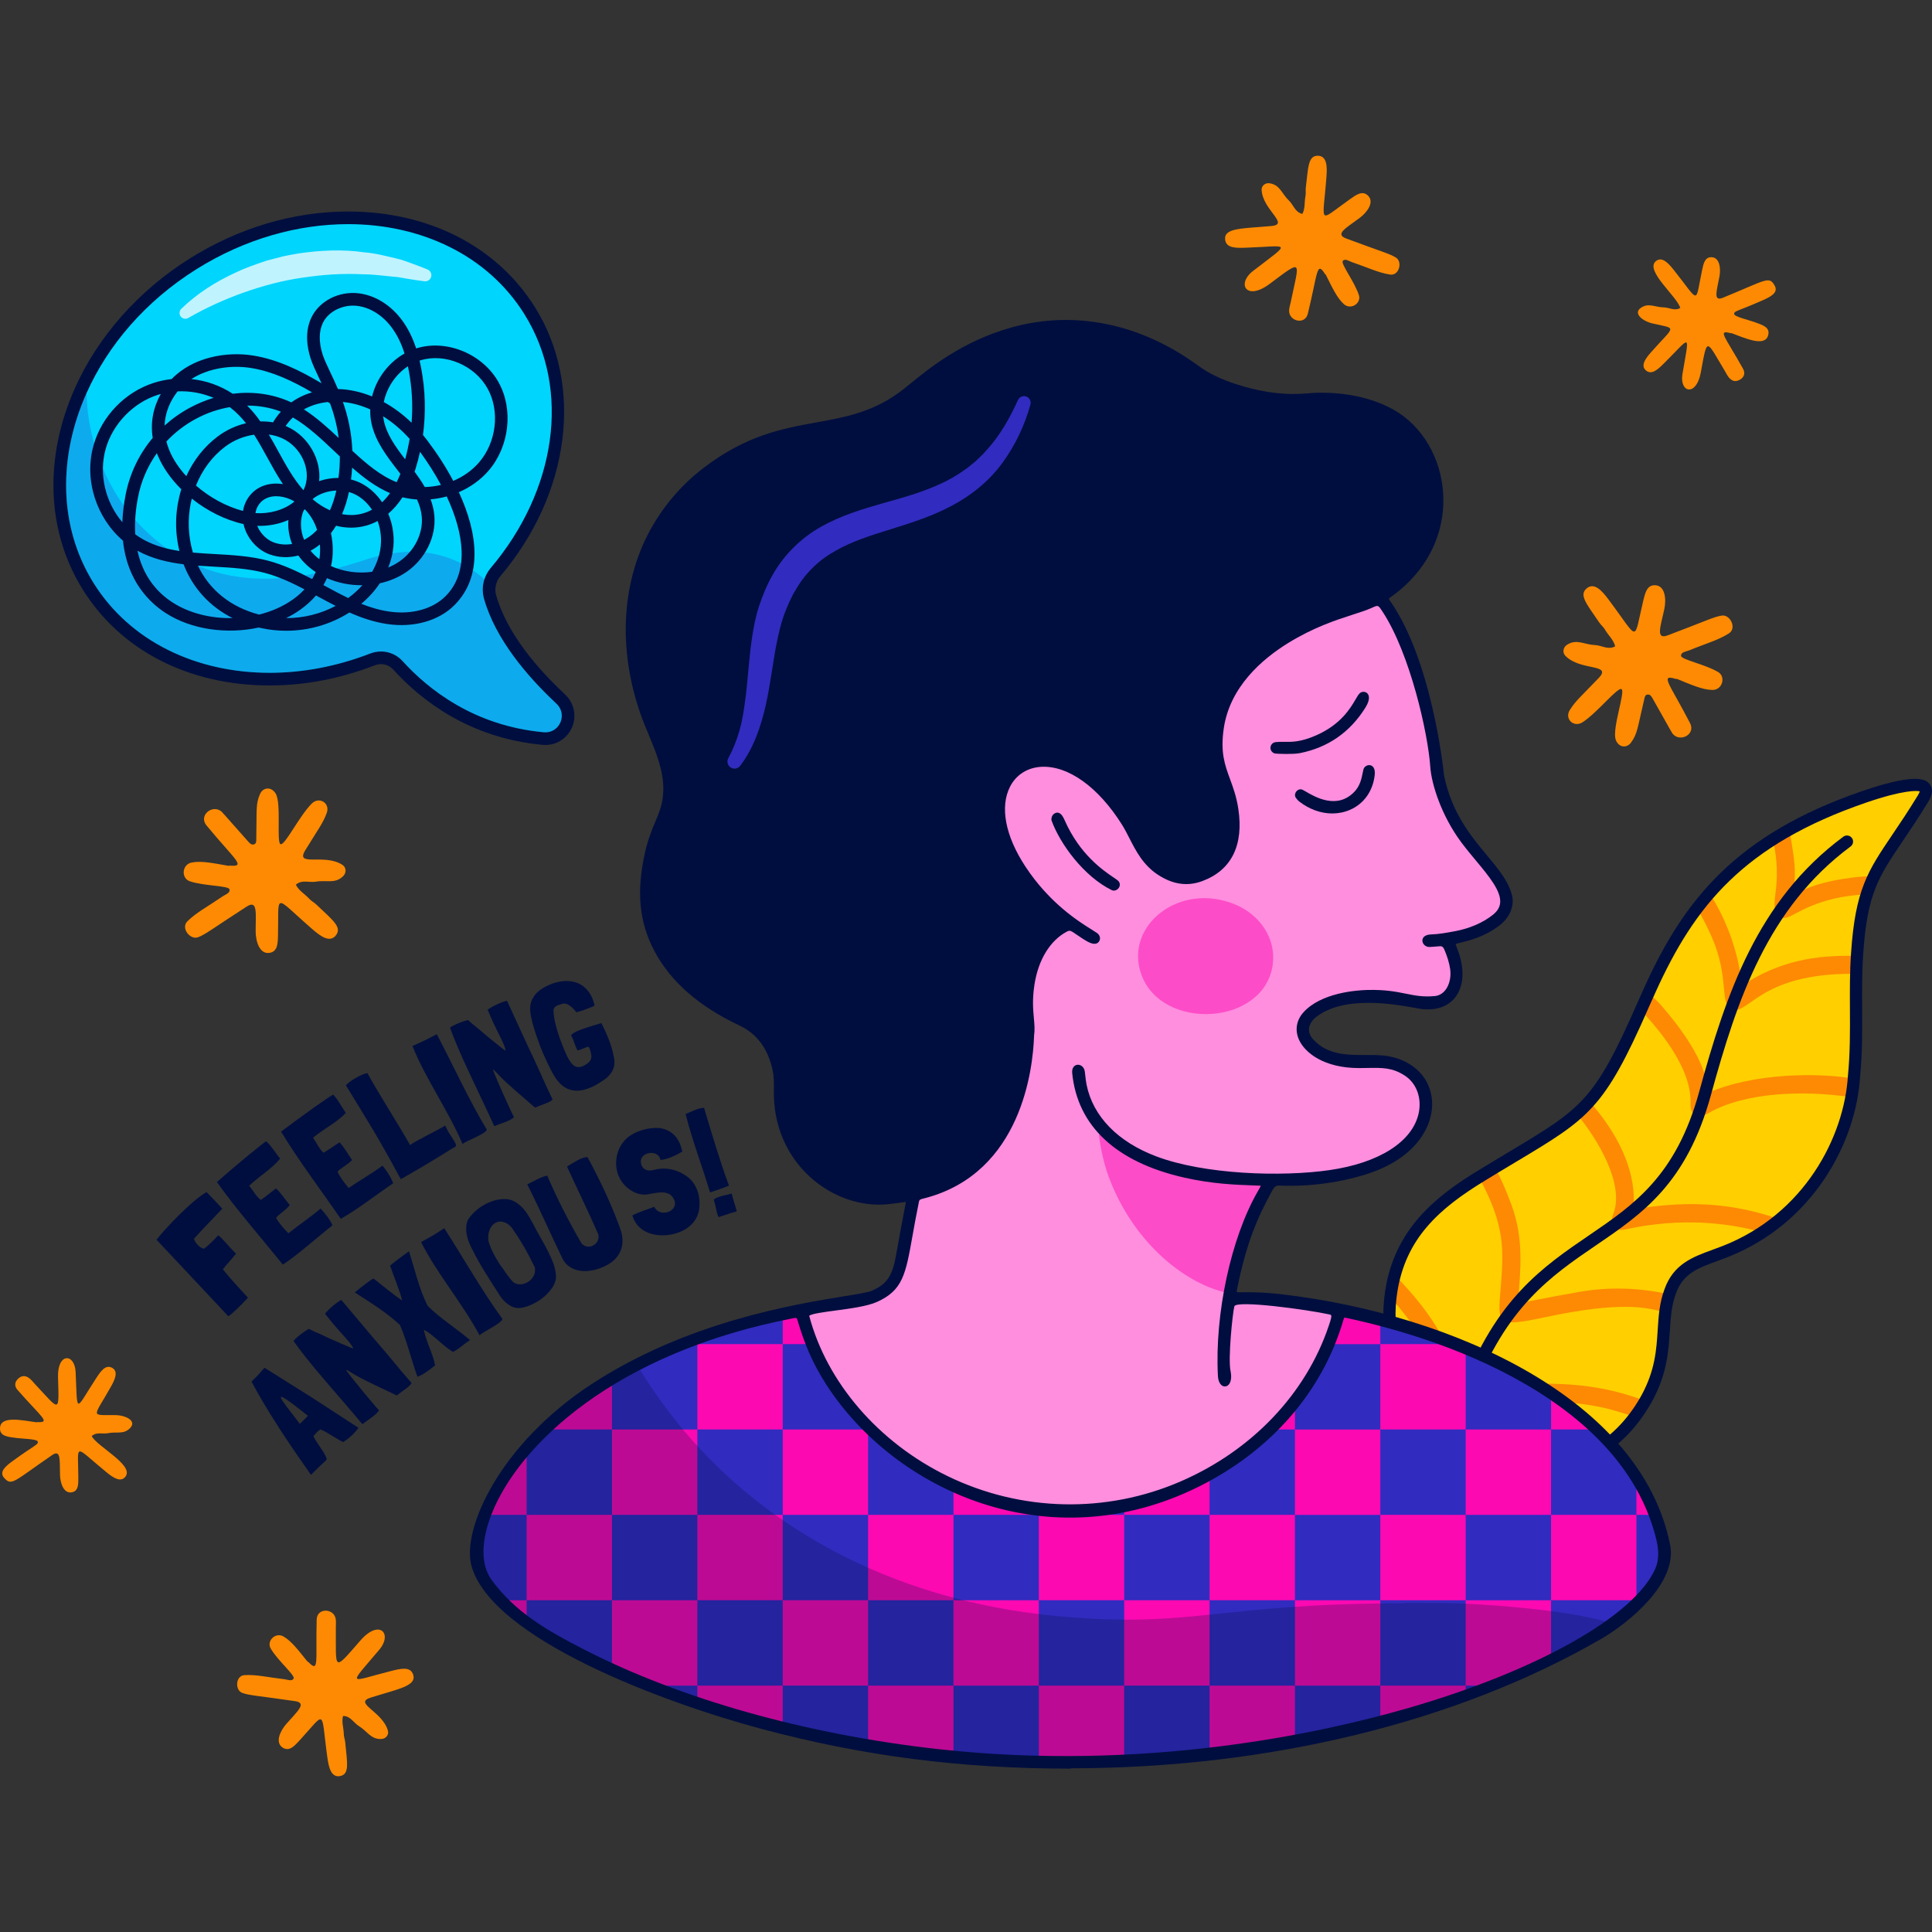 <?xml version="1.0" encoding="UTF-8"?>
<!-- Generator: Adobe Illustrator 25.4.1, SVG Export Plug-In . SVG Version: 6.00 Build 0)  -->
<svg xmlns="http://www.w3.org/2000/svg" xmlns:xlink="http://www.w3.org/1999/xlink" version="1.1" id="Capa_1" x="0px" y="0px" viewBox="0 0 512 512" style="enable-background:new 0 0 512 512;" xml:space="preserve" width="512" height="512">
<rect x="0" y="0" width="512" height="512" fill="#333333" stroke="none"/>
<g>
	<g>
		<g>
			<path style="fill:#FFCF00;" d="M436.363,262.723c-0.686,1.506-1.349,3.001-2.005,4.48     c-12.957,29.524-15.937,28.572-42.434,44.779c-12.583,7.61-21.888,16.006-24.2,30.844c-1.583,10.041,0.824,20.435,6.509,29.013     c14.8,22.305,46.84,25.466,61.272-0.775c6.282-11.623,3.041-19.905,6.133-28.203c2.487-7.009,8.167-8.074,14.529-10.559     c20.642-8.093,33.08-27.991,34.197-46.597c1.083-10.863,0.065-21.858,0.817-32.407c1.434-21.341,6.293-22.763,17.501-41.098     c4.005-6.551-9.706-2.451-15.534-0.454C461.058,222.738,447.171,238.913,436.363,262.723z"/>
			<g>
				<path style="fill:#FD8A02;" d="M369.009,337.32c-0.566,1.816-0.997,3.656-1.285,5.505c3.128,3.742,10.535,12.023,13.517,20.75      c4.063,11.85,2.967,12.628,8.862,10.755c2.572-0.872,5.227-1.78,7.938-2.071c21.26-2.362,30.167,1.782,34.796,3.069      c0.08-0.104,0.144-0.215,0.224-0.319c0.946-1.353,1.742-2.67,2.444-3.945c-9.212-3.401-18.222-4.691-29.932-4.304      c-6.334,0.212-10.429,1.004-13.022,1.731c-2.581,0.723-3.693,1.369-4.075,1.256c-4.206-12.762-7.582-20.304-19.119-32.104      C369.254,337.534,369.14,337.431,369.009,337.32z"/>
				<path style="fill:#FD8A02;" d="M396.168,309.471c-1.432,0.84-2.858,1.662-4.244,2.51c7.079,12.942,6.564,19.394,5.761,29.503      c-0.741,9.414-1.323,10.388,11.961,7.556c19.717-4.2,26.58-2.54,30.809-1.47c0.245-1.594,0.602-3.152,1.183-4.709      c-0.129-0.042-0.265-0.066-0.406-0.103c-7.613-1.531-15.132-1.684-22.359-0.447c-10.087,1.733-15.606,3.026-16.609,3.055      c0.707-8.913,1.634-17.086-1.731-26.122C399.179,315.585,397.823,312.374,396.168,309.471z"/>
				<path style="fill:#FD8A02;" d="M436.363,262.723c-0.686,1.506-1.349,3.001-2.005,4.48c4.702,4.941,14.025,15.539,13.65,25.254      c-0.121,3.139,2.004,4.101,4.824,2.482c9.72-5.551,24.999-5.948,36.829-4.314c0.294-1.545,0.519-3.088,0.677-4.659      c0.005-0.085,0.021-0.176,0.026-0.262c-8.647-1.349-25.295-1.448-37.691,3.894c-0.026-0.156-0.043-0.357-0.06-0.559      c-0.268-2.624-0.965-9.597-12.662-22.927C439.409,265.499,437.77,263.953,436.363,262.723z"/>
				<path style="fill:#FD8A02;" d="M420.965,291.595c-1.024,1.206-2.118,2.345-3.255,3.419c0.059,0.072,0.118,0.144,0.177,0.216      c5.609,6.789,12.654,18.619,9.678,26.396c-1.1,2.838,0.101,4.462,2.37,4.305c1.734-0.107,16.795-4.623,35.981,0.334      c0.378,0.101,0.757,0.174,1.136,0.248c1.547-1.056,3.031-2.196,4.427-3.41c-18.951-6.769-34.197-2.938-38.634-2.779      C432.769,319.634,435.315,307.662,420.965,291.595z"/>
				<path style="fill:#FD8A02;" d="M452.828,236.422c-1.165,1.267-2.262,2.56-3.302,3.857c1.575,2.687,3.566,6.501,4.846,9.858      c3.8,9.947,1.334,16.197,4.7,17.36c4.338,1.482,7.411-9.521,31.873-9.424c0.05-1.593,0.124-3.196,0.237-4.775      c-9.839-0.113-19.356,1.166-29.52,7.882C460.354,249.464,455.794,240.916,452.828,236.422z"/>
				<path style="fill:#FD8A02;" d="M474.198,219.954c-1.518,0.835-2.962,1.68-4.36,2.532c0.647,3.115,1.573,7.555,0.669,14.3      c-0.501,3.678-0.532,7.447,3.328,6.27c2.055-0.621,7.782-5.37,20.348-6.029c0.36-1.101,0.782-2.186,1.244-3.276      c0.23-0.53,0.466-1.049,0.707-1.556c-1.667,0.037-3.463,0.129-5.118,0.356c-8.176,1.035-11.638,2.554-15.749,4.437      C475.657,231.633,476.255,231.181,474.198,219.954z"/>
			</g>
		</g>
		<path style="fill:#000E3F;" d="M511.366,207.783c-0.735-0.917-2.683-3.344-17.768,1.825    c-33.612,11.513-47.387,29.049-57.73,51.835c-0.653,1.434-1.285,2.858-1.911,4.267l-0.104,0.232    c-11.303,25.757-14.729,27.809-33.743,39.191c-2.423,1.449-5.092,3.048-8.048,4.856c-11.455,6.928-22.407,15.598-24.958,31.974    c-1.575,9.981,0.597,20.337,6.117,29.162c0.209,0.334,0.423,0.665,0.641,0.996c2.638,3.976,5.894,7.459,9.682,10.359    c-3.121,17.137-0.609,34.298,7.271,49.647l0.068,0.12c0.303,0.483,0.833,0.754,1.374,0.754c0.248,0,0.499-0.057,0.73-0.176    c0.791-0.406,1.106-1.381,0.7-2.173c-7.316-14.253-9.808-30.186-7.223-46.124c6.755,4.314,14.292,6.426,21.821,6.115    c12.495-0.519,23.012-7.415,29.614-19.421c3.909-7.23,4.293-13.258,4.631-18.58c0.22-3.441,0.427-6.692,1.605-9.85    c1.881-5.303,5.866-6.754,10.91-8.591c0.877-0.319,1.773-0.647,2.687-1.003c22.875-8.969,34.17-30.549,35.214-47.939    c0.596-5.984,0.564-12.037,0.533-17.89c-0.025-4.82-0.052-9.804,0.289-14.57c1.073-15.976,4.008-20.324,10.439-29.848    c1.977-2.928,4.216-6.247,6.827-10.516C512.199,210.522,512.311,208.958,511.366,207.783z M490.249,267.405    c0.031,5.763,0.063,11.722-0.522,17.592c-0.985,16.406-11.624,36.742-33.172,45.19c-0.887,0.346-1.761,0.665-2.615,0.976    c-5.379,1.96-10.459,3.811-12.84,10.522c-1.336,3.584-1.558,7.067-1.792,10.755c-0.332,5.23-0.677,10.638-4.243,17.235    c-6.032,10.97-15.591,17.269-26.914,17.739c-7.228,0.305-14.693-1.948-21.064-6.333c0.819-3.926,1.944-7.829,3.346-11.606    c8.583-23.126,20.75-31.424,32.517-39.449c12.358-8.428,24.031-16.388,30.458-39.811c6.974-25.426,15.054-49.598,37.022-65.891    c0.351-0.263,0.579-0.645,0.639-1.078c0.06-0.424-0.05-0.846-0.306-1.181c-0.528-0.712-1.539-0.865-2.258-0.335    c-22.793,16.906-31.081,41.638-38.212,67.631c-6.111,22.276-17.307,29.913-29.163,37.999    c-12.185,8.309-24.785,16.901-33.725,40.992c-1.264,3.406-2.321,6.964-3.146,10.587c-2.963-2.468-5.553-5.359-7.706-8.603    c-5.551-8.377-7.775-18.276-6.261-27.872c2.218-14.235,10.977-22.173,23.447-29.715c2.954-1.807,5.614-3.401,8.029-4.847    c19.307-11.557,23.324-13.961,35.041-40.656l0.233-0.528c0.578-1.301,1.162-2.615,1.765-3.938    c10.284-22.656,23.213-38.942,55.838-50.117c9.818-3.365,13.514-3.165,14.105-2.938c-0.033,0.152-0.137,0.475-0.471,1.021    c-2.573,4.212-4.791,7.496-6.748,10.395c-6.561,9.717-9.854,14.595-10.985,31.431    C490.197,257.456,490.224,262.502,490.249,267.405z"/>
	</g>
	<g>
		<g>
			<path style="fill:#FF8EDE;" d="M272.719,264.779c-0.291-6.53,2.741-14.952,8.712-18.546c3.177-1.912,3.171,0.082,7.87,2.5     c0.246,0.127,0.569,0.245,0.766-0.02c0.224-0.301-0.084-0.475-0.286-0.645c-0.089-0.075-17.235-9.459-23.114-25.734     c-7.311-20.236,13.382-30.348,30.332-6.501c3.839,5.402,4.92,11.224,10.484,14.955c9.692,6.5,26.438-1.615,17.147-24.498     c-1.308-3.222-2.15-8.148-1.811-11.296c1.859-17.229,18.027-28.193,34.802-33.049c7.951-2.302,7.204-4.065,8.891-1.774     c10.431,14.18,13.7,42.491,14.077,44.395c3.676,18.541,14.916,21.37,18.041,32.397c0.578,2.041,0.238,3.857-1.285,5.422     c-1.182,1.214-2.476,2.249-3.983,3.039c-3.79,1.986-9.238,3.089-13.553,3.324c-0.457,0.025-1.221,0.117-1.21,0.588     c0.016,0.684,0.761,0.362,1.19,0.383c2.107,0.103,3.073-0.944,3.961,1.122c3.959,9.213,0.66,14.293-4.486,14.529     c-3.778,0.174-8.933-1.664-13.071-1.678c-5.167-0.018-9.941-0.386-16.176,2.617c-1.597,0.769-3.007,1.793-4.065,3.235     c-4.262,5.814,3.806,12.044,12.798,12.179c5.818,0.087,9.976-0.634,14.224,2.341c2.547,1.783,4.18,4.199,4.358,7.31     c0.856,14.968-18.654,20.447-33.542,20.644c-5.585,0.074-11.182,0.313-16.768-0.33c-1.863-0.215-3.757-0.19-5.633-0.446     c-10.222-1.395-20.979-4.267-28.304-11.811c-5.871-6.046-6.158-11.234-6.933-15.354c-0.06-0.318-0.568-0.499-0.652,0.076     c-0.187,1.275,0.14,2.5,0.389,3.732c5.358,26.532,47.449,24.826,49.229,25.342c2.272,0.659-4.842,5.607-9.168,27.078     c-2.439,12.104-1.623,14.114-2.036,16.406c-0.543,3.01,0.055,5.984,0.274,8.969c0.037,0.505,0.617,0.458,0.632,0.055     c0.095-2.591-0.416-12.105,0.989-19.652c0.232-1.25,0.807-1.443,2.148-1.458c6.337-0.074,11.681,0.058,24.753,2.596     c1.39,0.27,1.609,0.689,1.275,2.038c-7.903,31.892-50.858,62.467-95.645,46.179c-23.026-8.374-40.161-27.229-44.863-45.762     c-0.248-0.978-0.591-1.85,0.329-2.222c0.945-0.383,12.593-2.15,13.627-2.297c4.391-0.621,8.91-2.873,10.684-7.098     c1.943-4.625,1.272-6.899,3.957-18.626c0.582-2.541,0.593-2.535,3.115-3.221c11.923-3.243,21.496-12.492,25.418-26.679     C272.176,283.85,273.264,276.984,272.719,264.779z"/>
			<path style="fill:#322BBF;" d="M440.568,410.078c-4.542-25.364-28.683-42.738-52.423-52.545     c-14.216-5.873-30.078-9.321-31.478-9.49c-2.239-0.27-1.127,0.979-4.058,8.039c-17.097,41.179-74.751,61.764-116.826,27.637     c-12.636-10.25-20.228-22.694-23.06-33.494c-0.613-2.34-0.894-2.48-3.22-1.978c-33.098,7.134-71.981,24.469-81.642,57.055     c-1.658,5.592-1.876,8.865,1.029,13.467c5.2,8.237,14.836,13.774,22.743,18.065c17.311,9.394,43.31,18.968,75.191,24.751     C335.771,481.347,445.212,436.017,440.568,410.078z"/>
			<g>
				<rect x="388.421" y="378.831" style="fill:#FC09B2;" width="22.625" height="22.623"/>
				<path style="fill:#FC09B2;" d="M433.671,392.345v9.108h4.502C436.97,398.273,435.456,395.236,433.671,392.345z"/>
				<path style="fill:#FC09B2;" d="M411.046,369.728v9.103h11.423C418.962,375.527,415.113,372.494,411.046,369.728z"/>
				<path style="fill:#FC09B2;" d="M365.8,378.831h22.622v-21.181c-0.092-0.038-0.183-0.079-0.276-0.117      c-1.11-0.458-2.23-0.896-3.352-1.325H365.8v-6.041c-4.973-1.312-8.506-2.048-9.132-2.123c-1.475-0.178-1.5,0.316-2.18,2.686      c-0.352,1.225-0.878,2.945-1.877,5.353c-0.018,0.043-0.04,0.084-0.057,0.126h1.934h11.311v22.623h-11.311h-11.312v22.623h11.312      h11.311v11.313v11.311h22.623v-11.311v-11.313H365.8V378.831z"/>
				<path style="fill:#FC09B2;" d="M388.421,446.705h6.255c5.946-2.294,11.421-4.7,16.37-7.171V424.08h-22.625V446.705z"/>
				<path style="fill:#FC09B2;" d="M433.671,424.503c0.144-0.142,0.278-0.282,0.418-0.423h-0.418V424.503z"/>
				<path style="fill:#FC09B2;" d="M365.8,424.08h-11.313h-11.312v22.625h11.312h11.311v9.187c8.034-2.083,15.605-4.4,22.623-6.88      v-2.307H365.8V424.08z"/>
				<polygon style="fill:#FC09B2;" points="411.046,424.078 433.671,424.078 433.671,412.767 433.671,401.453 411.046,401.453       411.046,412.767     "/>
				<polygon style="fill:#FC09B2;" points="320.55,412.767 320.55,424.078 343.175,424.078 343.175,412.767 343.175,401.453       320.55,401.453     "/>
				<path style="fill:#FC09B2;" d="M297.925,399.445v2.009h22.625v-10.278C313.543,395.054,305.9,397.873,297.925,399.445z"/>
				<path style="fill:#FC09B2;" d="M337.112,378.831h6.063v-6.777C341.3,374.434,339.276,376.698,337.112,378.831z"/>
				<path style="fill:#FC09B2;" d="M275.303,400.447c-3.776-0.41-7.555-1.112-11.313-2.134c-3.806-1.035-7.587-2.381-11.312-4.082      v7.222h11.312h11.311v11.313v11.311h22.623v-11.311v-11.313h-22.621V400.447z"/>
				<path style="fill:#FC09B2;" d="M320.55,464.232c7.764-0.886,15.324-2.017,22.625-3.353v-14.174H320.55V464.232z"/>
				<rect x="297.925" y="424.08" style="fill:#FC09B2;" width="22.625" height="22.625"/>
				<path style="fill:#FC09B2;" d="M275.303,424.08H263.99h-11.312v22.625h11.312h11.311v19.65c7.64,0.158,15.196,0.051,22.623-0.3      v-19.351h-22.621V424.08z"/>
				<polygon style="fill:#FC09B2;" points="230.054,412.767 230.054,424.078 252.679,424.078 252.679,412.767 252.679,401.453       230.054,401.453     "/>
				<rect x="207.429" y="378.831" style="fill:#FC09B2;" width="22.625" height="22.623"/>
				<path style="fill:#FC09B2;" d="M230.054,378.578v0.253h0.258C230.225,378.747,230.139,378.662,230.054,378.578z"/>
				<path style="fill:#FC09B2;" d="M212.724,350.224c-0.614-2.34-0.894-2.48-3.22-1.979c-0.688,0.149-1.382,0.308-2.075,0.465v7.497      h7.299C213.906,354.175,213.235,352.172,212.724,350.224z"/>
				<path style="fill:#FC09B2;" d="M184.807,378.831h22.622v-22.623h-22.622v-0.858c-0.763,0.279-1.522,0.567-2.282,0.858h2.28      v22.623h-11.311h-11.312v22.623h11.312h11.311v11.313v11.311h22.623v-11.311v-11.313h-22.622V378.831z"/>
				<path style="fill:#FC09B2;" d="M230.054,462.14c7.558,1.283,15.112,2.264,22.625,2.955v-18.39h-22.625V462.14z"/>
				<rect x="207.429" y="424.08" style="fill:#FC09B2;" width="22.625" height="22.625"/>
				<path style="fill:#FC09B2;" d="M184.807,424.08h-11.313h-11.312v17.989c3.439,1.569,7.127,3.119,11.016,4.636h0.296h11.311v4.2      c7.011,2.346,14.574,4.548,22.623,6.53v-10.73h-22.622V424.08z"/>
				<polygon style="fill:#FC09B2;" points="139.558,412.767 139.558,424.078 162.183,424.078 162.183,412.767 162.183,401.453       139.558,401.453     "/>
				<path style="fill:#FC09B2;" d="M129.183,401.453h10.375v-17.233C135.153,389.376,131.601,395.108,129.183,401.453z"/>
				<path style="fill:#FC09B2;" d="M144.666,378.831h17.516v-12.968C155.763,369.619,149.817,373.926,144.666,378.831z"/>
				<path style="fill:#FC09B2;" d="M139.558,429.494v-5.414h-6.38C135.118,426.058,137.281,427.855,139.558,429.494z"/>
			</g>
			<g style="opacity:0.5;">
				<path style="fill:#FC09B2;" d="M293.86,311.99c6.445,17.148,19.659,27.595,30.066,30.301c2.778,0.722,0.749-0.419,5.107-13.509      c4.72-14.177,8.516-15.466,5.506-15.638c-8.797-0.503-19.457-0.655-30.908-5.608c-9.409-4.07-11.89-9.428-12.362-6.944      C291.169,301.12,292.04,307.147,293.86,311.99z"/>
				<path style="fill:#FC09B2;" d="M302.468,258.261c-4.67-12.918,10.218-24.888,25.143-18.446c6.23,2.689,10.61,8.852,9.677,15.79      C335.103,271.849,307.938,273.391,302.468,258.261z"/>
			</g>
			<path style="opacity:0.25;fill:#000E3F;" d="M372.086,424.902c-49.37,0-55.74,6.682-91.356,3.436     c-45.611-4.156-81.35-25.016-103.393-54.092c-8.427-11.116-7.631-12.473-9.17-11.643c-1.661,0.896-3.34,1.76-4.982,2.691     c-17.084,9.688-31.846,24.216-36.174,43.312c-4.395,19.39,40.74,36.643,59.633,42.922c58.755,19.527,128.011,20.11,188.062,1.876     c25.167-7.642,45.186-18.055,51.241-22.656c0.429-0.326,0.35-0.784-0.169-0.942c-10.47-3.203-33.957-4.939-43.197-4.987     c-3.498-0.018-6.996-0.005-10.495-0.005C372.086,424.843,372.086,424.873,372.086,424.902z"/>
		</g>
		<g>
			<path style="fill:#000E3F;" d="M442.596,409.369c-7.682-38.361-57.066-60.954-102.601-66.327     c-5.384-0.636-8.531-0.605-10.418-0.581c-0.87,0.01-1.691,0.018-1.824-0.072c-0.05-0.121,0.058-0.64,0.153-1.098l0.051-0.243     c2.363-11.537,5.168-18.134,8.951-25.086c0.709-1.3,1.041-1.806,2.114-1.776c7.939,0.38,16.961-0.877,24.13-3.355     c12.805-4.425,16.811-13.102,16.352-19.188c-0.453-6.011-4.867-10.505-11.517-11.729c-1.85-0.34-3.893-0.335-6.032-0.327     c-4.975,0.004-10.105,0.028-13.935-4.127c-0.819-0.889-1.196-1.839-1.118-2.822c0.086-1.089,0.769-2.236,1.824-3.068     c7.406-5.841,20.616-3.479,26.256-2.47c1.039,0.186,1.791,0.32,2.239,0.355c3.679,0.288,6.601-0.796,8.428-3.139     c2.18-2.799,2.526-7.083,0.949-11.753c-0.172-0.511-0.334-0.934-0.469-1.285c-0.174-0.456-0.372-0.973-0.339-1.091     c0.006-0.007,0.073-0.079,0.444-0.177c0.269-0.071,0.571-0.143,0.902-0.223c2.368-0.572,6.329-1.529,10.346-4.609     c2.145-1.644,3.975-4.695,3.232-7.807c-0.903-3.784-3.55-6.964-6.613-10.648c-4.363-5.246-9.308-11.191-11.4-21.127     c-0.321-3.077-3.442-30.508-14.099-46.04c-0.237-0.344-0.532-0.774-0.527-0.889c0.035-0.116,0.463-0.423,0.882-0.724     c9.178-6.601,14.098-16.477,13.497-27.098c-0.537-9.498-5.58-18.037-13.162-22.283c-5.718-3.203-13.218-4.778-21.115-4.445     c-0.336,0.015-0.747,0.05-1.232,0.092c-2.976,0.254-9.168,0.789-18.862-2.243c-4.342-1.356-7.707-2.974-10.593-5.087     c-15.287-11.198-32.897-14.772-49.582-10.059c-12.882,3.638-21.497,10.65-26.645,14.84c-0.749,0.609-1.418,1.154-2.011,1.615     c-7.583,5.889-14.979,7.23-22.81,8.651c-9.173,1.664-18.659,3.386-30.052,12.12c-5.445,4.175-9.972,9.327-13.453,15.311     c-8.181,14.062-9.353,32.216-3.214,49.806c0.636,1.822,1.406,3.672,2.152,5.461c1.97,4.731,4.009,9.622,3.91,14.741     c-0.068,3.52-0.979,5.685-2.132,8.427c-0.897,2.132-1.913,4.549-2.712,8.098c-2.328,10.345-1.584,18.369,2.415,26.018     c4.245,8.119,11.816,14.782,22.501,19.804c4.678,2.198,7.578,6.045,8.867,11.762c0.41,1.821,0.386,3.628,0.361,5.54l-0.003,0.194     c-0.114,8.897,3.29,16.957,9.585,22.696c5.792,5.279,13.521,7.985,20.697,7.22c1.453-0.154,2.517-0.301,3.293-0.407     c0.6-0.084,1.136-0.157,1.411-0.165c-0.045,0.283-0.244,1.327-0.521,2.784c-0.583,3.07-1.465,7.71-2.058,11.18     c-1.051,6.146-2.826,7.91-6.41,9.539c-0.909,0.413-3.561,0.846-7.232,1.444c-13.575,2.215-41.823,6.824-67.049,23.293     c-24.603,16.062-34.458,38.655-31.866,48.131c5.298,19.359,50.912,36.323,77.029,43.295c26.808,7.156,52.727,10.489,81.57,10.489     l0.465-0.088c52.409-0.072,102.231-12.246,140.339-34.297C431.545,430.153,444.638,419.571,442.596,409.369z M243.53,318.467     c0.114-0.553,0.329-0.625,1.323-0.874l0.474-0.121c25.423-6.779,28.394-34.356,28.699-42.646     c0.008-0.225,0.013-0.371,0.018-0.424c0.223-1.503,0.093-2.93-0.056-4.582c-0.212-2.356-0.453-5.027,0.171-8.99     c1.027-6.526,4.152-11.607,8.572-13.941c0.276-0.146,0.478-0.228,0.689-0.228c0.384,0,0.798,0.272,1.742,0.925     c0.446,0.307,0.989,0.681,1.676,1.118l0.115,0.074c1.049,0.668,2.484,1.584,3.53,1.289c0.383-0.106,0.684-0.363,0.873-0.743     c0.39-0.782-0.048-1.433-0.192-1.647c-0.194-0.288-0.677-0.595-1.849-1.324c-3.347-2.081-11.185-6.956-17.623-16.786     c-5.286-8.069-6.747-15.763-4.009-21.109c1.624-3.171,4.679-5.084,8.38-5.247c7.096-0.309,15.031,5.413,21.262,15.314     c0.703,1.118,1.323,2.329,1.978,3.612c1.707,3.338,3.64,7.121,7.559,9.682c3.976,2.595,7.828,3.143,11.779,1.673     c7.699-2.866,10.993-9.487,9.525-19.147c-0.49-3.225-1.352-5.575-2.186-7.847c-1.394-3.8-2.598-7.082-1.671-13.455     c1.594-10.966,10.113-18.33,16.977-22.577c6.836-4.227,12.822-6.159,17.192-7.569c1.908-0.616,3.556-1.147,4.911-1.742     l0.398-0.177c1.449-0.647,1.449-0.647,2.652,1.196c7.29,11.159,12.001,32.271,12.59,40.955c0.324,4.778,3.02,13.082,8.172,20.026     c1.238,1.669,2.594,3.299,3.904,4.874c3.475,4.177,6.757,8.123,6.447,11.25c-0.117,1.176-0.732,2.198-1.881,3.124     c-2.599,2.099-6.173,3.651-10.062,4.373l-0.172,0.032c-2.019,0.375-4.108,0.763-6.188,0.831c-1.379,0.044-1.934,0.57-2.156,1.002     c-0.236,0.459-0.189,1.015,0.126,1.487c0.38,0.568,1.039,0.888,1.732,0.829c0.323-0.026,0.648-0.045,0.972-0.064     c0.518-0.03,1.036-0.061,1.551-0.122c0.626-0.069,0.98,0.158,1.281,0.861c0.789,1.843,1.293,3.51,1.54,5.096     c0.324,2.079-0.156,4.243-1.252,5.647c-0.739,0.947-1.728,1.502-2.86,1.604c-3.054,0.276-5.146-0.144-7.568-0.632     c-2.586-0.52-5.522-1.118-10.291-0.991c-2.789,0.071-12.253,0.71-16.931,5.964c-1.86,2.089-2.277,4.728-1.141,7.239     c1.566,3.467,6.665,7.494,15.893,7.494c0.056,0,0.114-0.001,0.172-0.001c0.726-0.004,1.409-0.016,2.058-0.028     c3.969-0.069,6.581-0.12,9.872,2c3.139,2.022,4.595,5.954,3.71,10.016c-1.64,7.526-10.469,13.154-23.62,15.053     c-12.736,1.842-33.173,1.185-45.952-3.653c-10.182-3.856-16.727-10.587-18.429-18.954c-0.162-0.797-0.254-1.621-0.343-2.417     c-0.04-0.359-0.08-0.718-0.126-1.077c-0.163-1.261-1.145-1.916-1.975-1.819c-0.78,0.088-1.505,0.803-1.369,2.202     c1.376,14.049,11.652,23.631,29.722,27.711c7.406,1.673,13.359,1.89,18.611,2.08l1.44,0.054c0.085,0.003,0.145,0.009,0.189,0.016     c-0.082,0.278-0.438,0.897-0.807,1.539c-7.078,12.311-11.411,32.411-10.537,48.88c0.07,1.331,0.561,2.325,1.31,2.659     c0.463,0.204,0.958,0.136,1.361-0.191c0.79-0.638,1.038-2.071,0.667-3.835c-0.68-3.229,0.523-15.136,1.014-17.082     c0.444-1.74,19.451,0.871,25.263,2.151c0.307,0.068,0.364,0.169,0.383,0.203c0.197,0.35-0.159,1.407-0.612,2.746l-0.042,0.125     c-6.059,17.976-20.348,32.975-39.205,41.153c-19.777,8.579-42.296,8.067-61.777-1.397c-18.281-8.88-31.986-24.789-36.671-42.459     c0.357-0.539,3.996-1.025,6.92-1.415c3.965-0.53,8.459-1.13,11.036-2.287c6.841-3.07,7.595-7.299,9.415-17.516     C242.288,324.897,242.816,321.939,243.53,318.467z M210.831,349.263c0.332,0,0.389,0.19,0.569,0.789     c1.753,5.821,3.733,10.95,7.698,17.064c18.045,27.822,58.737,46.687,98.61,26.848c19.179-9.544,32.781-25.217,38.3-44.134     c0.135-0.468,0.21-0.6,0.245-0.628c0.089-0.041,0.543,0.055,0.712,0.093c13.45,2.895,33.1,8.603,50.329,19.348     c17.057,10.637,27.656,23.678,31.501,38.758c0.641,2.514,1.127,5.47-0.134,8.333c-5.522,12.532-31.236,27.03-65.508,36.932     c-23.085,6.671-69.984,16.951-124.682,10.85c-34.896-3.892-68.202-13.28-93.784-26.434c-9.68-4.978-18.205-9.806-24.492-18.518     c-2.786-3.86-2.753-10.19,0.091-17.365c7.206-18.183,32.446-42.669,79.863-51.835     C210.462,349.303,210.677,349.263,210.831,349.263z"/>
			<path style="fill:#000E3F;" d="M337.749,199.655c0.221,0.079,1.625,0.155,3.151,0.155c1.319,0,2.73-0.057,3.547-0.218     c7.445-1.464,13.291-5.51,17.375-12.024c1.573-2.509,0.846-3.559,0.461-3.893c-0.523-0.453-1.36-0.448-1.903,0.013     c-0.345,0.292-0.671,0.85-1.122,1.623c-1.359,2.331-3.887,6.67-10.462,9.562c-4.051,1.783-6.42,1.759-8.518,1.727     c-0.756-0.008-1.475-0.018-2.205,0.065c-0.738,0.084-1.289,0.627-1.372,1.351C336.616,198.743,337.038,199.402,337.749,199.655z"/>
			<path style="fill:#000E3F;" d="M361.521,203.471c-0.181,0.258-0.266,0.69-0.395,1.343c-0.265,1.345-0.665,3.379-2.11,4.922     c-4.608,4.925-10.482,1.492-12.989,0.023c-0.464-0.272-0.771-0.45-0.982-0.521c-0.55-0.185-1.147,0.036-1.532,0.551     c-0.383,0.51-0.428,1.157-0.114,1.611c0.307,0.443,0.613,0.78,0.936,1.028c2.695,2.074,5.753,3.148,8.728,3.148     c1.593,0,3.161-0.308,4.637-0.937c3.729-1.586,6.141-4.967,6.618-9.275c0.205-1.856-0.622-2.379-0.988-2.517     C362.708,202.611,361.947,202.873,361.521,203.471z"/>
			<path style="fill:#000E3F;" d="M295.193,236.022c0.526,0,1.012-0.311,1.293-0.719c0.433-0.631,0.356-1.397-0.193-1.906     c-0.233-0.217-0.642-0.493-1.207-0.875c-2.68-1.811-8.957-6.05-12.974-15.219c-0.323-0.736-0.785-1.614-1.497-1.874     c-0.323-0.119-0.665-0.096-0.987,0.063c-0.674,0.33-1,0.904-0.995,1.754l0.027,0.154c2.248,6.266,8.597,14.873,15.935,18.479     C294.795,235.978,294.996,236.022,295.193,236.022z"/>
		</g>
		<path style="fill:#322BBF;" d="M273.074,107.213c-1.509,5.49-4.021,10.81-7.522,15.595c-3.517,4.77-8.364,8.67-13.604,11.364    c-10.499,5.541-22.013,6.821-30.654,11.87c-2.181,1.208-4.151,2.656-5.866,4.366c-1.736,1.688-3.236,3.619-4.477,5.769    c-1.32,2.093-2.292,4.46-3.205,6.847c-0.815,2.365-1.419,4.903-1.944,7.513c-1.015,5.236-1.638,10.788-2.874,16.376    c-1.278,5.537-3.155,11.305-6.788,16.048c-0.628,0.82-1.802,0.976-2.622,0.348c-0.742-0.568-0.94-1.582-0.507-2.377l0.026-0.046    c1.236-2.276,2.169-4.689,2.904-7.185c0.734-2.496,1.146-5.127,1.497-7.776c0.748-5.305,0.969-10.813,1.797-16.492    c0.406-2.842,0.938-5.734,1.86-8.629c0.966-2.809,2.026-5.622,3.57-8.275c2.936-5.347,7.626-9.983,12.936-12.947    c5.33-2.996,10.943-4.656,16.265-6.185c5.343-1.488,10.492-2.933,15.184-5.085c2.355-1.063,4.579-2.331,6.634-3.827    c1.073-0.696,1.999-1.569,2.999-2.367c0.893-0.911,1.877-1.741,2.695-2.74c3.513-3.791,6.168-8.44,8.392-13.357    c0.399-0.887,1.442-1.282,2.328-0.882C272.901,105.501,273.3,106.391,273.074,107.213z"/>
	</g>
	<g>
		<g>
			<path style="fill:#00D5FE;" d="M144.537,195.748c-0.201,0-0.405-0.009-0.613-0.029c-18.83-1.719-31.329-11.513-38.497-19.427     c-1.13-1.249-2.755-1.965-4.461-1.965c-0.773,0-1.533,0.143-2.26,0.426c-8.929,3.467-18.095,5.225-27.247,5.226     c-0.001,0-0.003,0-0.004,0c-20.771,0-38.281-8.942-48.043-24.533c-9.35-14.948-10.079-33.887-2.002-51.962     c5.962-13.37,16.553-25.302,29.82-33.595c12.712-7.955,26.899-12.16,41.026-12.16c20.782,0,38.31,8.954,48.088,24.566     c12.633,20.194,9.008,48.048-9.022,69.312c-0.609,0.727-1.066,1.541-1.35,2.412c-0.45,1.366-0.485,2.805-0.103,4.163     c2.953,10.561,11.511,20.262,18.17,26.541c0.201,0.2,0.366,0.366,0.55,0.532c1.889,1.771,2.465,4.318,1.533,6.673     C149.202,194.248,147.01,195.748,144.537,195.748z"/>
			<g style="opacity:0.25;">
				<path style="fill:#322BBF;" d="M144.082,194.052c-18.447-1.685-30.613-11.377-37.414-18.884      c-2.163-2.392-5.573-3.141-8.569-1.976c-28.388,11.023-59.126,3.951-73.268-18.634c-9.379-14.994-9.421-33.545-1.892-50.391      c0.27,13.435,5.761,26.828,15.306,36.166c16.825,16.471,37.289,15.036,57.982,8.194c13.393-4.43,23.521-2.163,31.611,4.492      c0.187,0.167,0.354,0.312,0.541,0.478c-0.541,1.643-0.603,3.431-0.125,5.136c3.037,10.856,11.709,20.777,18.634,27.307      c0.187,0.187,0.374,0.374,0.582,0.561C150.529,189.372,148.241,194.447,144.082,194.052z"/>
			</g>
			<path style="opacity:0.75;fill:#FFFFFF;" d="M48.045,81.834c4.26-4.141,9.178-7.191,14.464-9.636     c2.626-1.255,5.383-2.194,8.148-3.119l4.234-1.102c1.416-0.349,2.866-0.546,4.299-0.825c5.769-0.836,11.669-1.112,17.437-0.273     c2.904,0.229,5.721,0.998,8.53,1.652c1.412,0.301,2.757,0.859,4.115,1.334c1.354,0.491,2.694,1.009,4.019,1.542     c0.838,0.338,1.243,1.29,0.905,2.128c-0.285,0.708-1.008,1.106-1.731,1.01l-0.155-0.021c-1.374-0.183-2.733-0.383-4.077-0.609     c-1.351-0.192-2.663-0.543-4.03-0.594c-2.701-0.248-5.362-0.64-8.052-0.634c-5.352-0.288-10.696,0.1-15.954,0.897     c-5.281,0.727-10.459,2.133-15.523,3.906c-5.039,1.782-10.054,4.063-14.671,6.71l-0.124,0.071     c-0.737,0.423-1.676,0.168-2.099-0.569C47.426,83.079,47.554,82.311,48.045,81.834z"/>
		</g>
		<g>
			<path style="fill:#000E3F;" d="M149.764,184.06c-0.215-0.194-0.36-0.341-0.506-0.487c-0.023-0.023-0.047-0.046-0.07-0.069     c-6.505-6.134-14.857-15.584-17.707-25.773c-0.292-1.04-0.263-2.141,0.081-3.187c0.22-0.673,0.573-1.301,1.051-1.872     c18.49-21.807,22.173-50.453,9.152-71.266c-10.092-16.113-28.135-25.353-49.504-25.353c0,0-0.003,0-0.003,0     c-14.442,0.001-28.936,4.294-41.915,12.416c-13.546,8.469-24.364,20.662-30.46,34.334c-8.308,18.59-7.539,38.103,2.112,53.531     c10.076,16.091,28.105,25.319,49.466,25.319c9.359,0,18.73-1.796,27.853-5.339c0.534-0.207,1.09-0.312,1.654-0.312     c1.233,0,2.406,0.515,3.219,1.413c7.37,8.136,20.22,18.203,39.593,19.973c0.25,0.024,0.506,0.036,0.759,0.036     c3.165,0,5.968-1.915,7.141-4.879C152.849,189.582,152.098,186.252,149.764,184.06z M144.536,194.073     c-0.149,0-0.3-0.007-0.455-0.022c-18.447-1.685-30.613-11.377-37.414-18.884c-1.49-1.648-3.572-2.515-5.702-2.516     c-0.962,0-1.934,0.177-2.866,0.539c-8.842,3.433-17.916,5.112-26.641,5.112c-19.289,0-36.89-8.195-46.627-23.746     c-9.38-14.995-9.421-33.545-1.892-50.391c5.657-12.686,15.639-24.395,29.178-32.859c12.83-8.029,26.881-11.905,40.139-11.905     c19.297-0.001,36.916,8.21,46.668,23.781c12.686,20.277,8.277,47.105-8.88,67.34c-0.749,0.895-1.31,1.893-1.664,2.974     c-0.541,1.643-0.603,3.431-0.125,5.136c3.037,10.856,11.709,20.777,18.634,27.307c0.187,0.187,0.374,0.374,0.582,0.561     C150.415,189.266,148.403,194.073,144.536,194.073z"/>
			<path style="fill:#000E3F;" d="M129.453,124.765c5.541-6.392,6.673-16.242,2.694-23.422c-4.142-7.469-13.63-11.459-21.605-9.083     c-0.085,0.025-0.17,0.051-0.255,0.078c-0.927-2.824-2.121-5.235-3.607-7.292c-2.987-4.138-7.237-6.805-11.661-7.318     c-5.187-0.605-10.288,1.982-12.425,6.277c-1.905,3.826-1.212,8.05-0.296,10.92c0.496,1.553,1.29,3.231,2.21,5.171     c0.227,0.479,0.46,0.971,0.698,1.477c-5.761-3.435-11.625-6.3-18.107-7.348c-7.077-1.148-16.047,0.435-21.616,6.237     c-1.615,0.175-3.217,0.512-4.776,1.018c-7.618,2.471-13.712,8.791-15.904,16.495c-2.595,9.122,0.706,19.248,7.784,25.305     c1.109,10.785,7.132,16.483,11.327,19.189c6.855,4.419,16.249,5.671,24.664,3.833c0.262,0.062,0.526,0.122,0.792,0.178     c2.143,0.456,4.316,0.679,6.482,0.679c5.903,0,11.748-1.665,16.75-4.843c3.193,1.416,6.522,2.554,10.075,3.072     c6.977,1.015,13.619-0.863,17.77-5.03c7.54-7.568,6.221-18.976,1.153-29.92C124.617,129.131,127.334,127.21,129.453,124.765z      M110.101,124.303c0.469-1.505,0.871-3.031,1.207-4.569c2.004,2.734,3.907,5.708,5.55,8.778     c-1.401,0.334-2.841,0.523-4.289,0.558c-0.8-1.404-1.726-2.747-2.696-4.06C109.951,124.777,110.027,124.541,110.101,124.303z      M87.707,141.292c0.479-0.617,0.931-1.273,1.354-1.966c2.728,0.691,5.479,0.686,8.08-0.06c1.018-0.29,1.998-0.691,2.935-1.195     c0.852,2.346,1.134,4.973,0.703,7.554c-0.339,2.029-1.078,4.023-2.165,5.908c-3.696,0.523-7.594-0.016-10.893-1.515     C88.351,147.289,88.355,144.359,87.707,141.292z M76.245,113.135c-0.18-0.083-0.361-0.163-0.543-0.238     c0.559-0.827,1.202-1.583,1.919-2.265c3.923,2.274,7.567,5.717,11.112,9.067c0.443,0.418,0.886,0.838,1.331,1.256     c0.006,1.794-0.105,3.688-0.363,5.69c-1.634,0.014-3.285,0.238-4.858,0.771c-0.092,0.031-0.183,0.063-0.273,0.095     C85.194,121.871,81.775,115.689,76.245,113.135z M80.859,128.857c-0.125,0.361-0.271,0.709-0.436,1.043     c-0.004,0.004-0.008,0.007-0.012,0.01c-2.645-2.989-4.603-6.557-6.651-10.289c-0.815-1.485-1.638-2.985-2.516-4.46     c1.262,0.162,2.477,0.497,3.596,1.014C79.694,118.417,82.45,124.224,80.859,128.857z M84.033,140.437     c-0.88,0.924-1.848,1.702-2.893,2.321c-0.182,0.107-0.365,0.209-0.55,0.305c-1.066-2.6-1.141-5.495-0.092-7.832     c0.005-0.01,0.01-0.021,0.015-0.032c0.086-0.077,0.172-0.156,0.256-0.236C82.16,136.363,83.331,138.186,84.033,140.437z      M77.409,144.154c-1.631,0.284-3.272,0.164-4.785-0.376c-1.92-0.686-3.621-2.376-4.45-4.417c2.808,0.089,5.692-0.432,8.262-1.563     C76.256,139.906,76.591,142.096,77.409,144.154z M67.703,135.982c0.082-0.572,0.252-1.118,0.511-1.625     c1.064-2.091,3.234-3.109,5.932-2.797c1.223,0.142,2.543,0.567,3.823,1.278c-0.042,0.071-0.082,0.143-0.122,0.214     C75.134,135.239,71.262,136.217,67.703,135.982z M72.352,111.93c-0.966-0.167-1.952-0.251-2.947-0.251     c-0.134,0-0.268,0.002-0.402,0.004c-1.047-1.48-2.195-2.894-3.499-4.196c0.024,0,0.048,0,0.073,0     c3.076,0,6.088,0.531,8.862,1.605C73.656,109.958,72.956,110.905,72.352,111.93z M67.335,115.197     c1.225,1.912,2.344,3.949,3.49,6.036c1.3,2.368,2.622,4.778,4.153,7.061c-0.15-0.024-0.299-0.044-0.446-0.061     c-4.119-0.481-7.593,1.245-9.303,4.603c-0.413,0.811-0.69,1.675-0.829,2.57c-4.448-1.164-8.862-3.609-12.463-6.732     c1.642-4.114,4.294-7.73,7.776-10.336C61.992,116.635,64.665,115.568,67.335,115.197z M57.708,115.657     c-3.618,2.707-6.449,6.365-8.338,10.527c-1.942-2.118-3.497-4.436-4.481-6.808c-0.328-0.791-0.592-1.584-0.793-2.374     c2.223-2.377,4.848-4.409,7.802-5.999c2.868-1.543,5.918-2.584,8.987-3.111c0.104,0.079,0.208,0.158,0.311,0.239     c1.516,1.192,2.821,2.554,3.995,4.036C62.56,112.776,59.99,113.95,57.708,115.657z M50.824,132.132     c4.028,3.227,8.835,5.664,13.705,6.752c0.123,0.555,0.294,1.11,0.513,1.662c1.183,2.976,3.596,5.364,6.456,6.386     c2.405,0.859,5.029,0.943,7.57,0.286c0.141,0.2,0.286,0.397,0.437,0.59c1.157,1.484,2.569,2.753,4.156,3.795     c-0.267,0.637-0.58,1.256-0.937,1.857c-3.718-1.954-7.573-3.784-11.706-4.878c-4.617-1.221-9.458-1.493-14.139-1.754     c-1.951-0.11-3.87-0.217-5.747-0.387c-0.183-0.611-0.343-1.233-0.483-1.869C49.73,140.391,49.833,136.112,50.824,132.132z      M82.303,145.946c0.182-0.097,0.363-0.2,0.542-0.306c0.669-0.395,1.311-0.842,1.924-1.336c0.109,1.335,0.063,2.633-0.136,3.884     C83.765,147.528,82.981,146.78,82.303,145.946z M82.897,132.347c0.054-0.088,0.107-0.178,0.159-0.268     c0.827-0.622,1.789-1.127,2.861-1.491c1.047-0.355,2.135-0.55,3.214-0.591c-0.418,1.901-0.987,3.653-1.692,5.232     C85.885,134.54,84.356,133.575,82.897,132.347z M107.368,121.724c-2.557-3.335-4.872-6.552-5.658-10.294     c-0.077-0.365-0.135-0.733-0.175-1.103c2.491,1.563,4.862,3.571,7.021,5.975C108.257,118.128,107.861,119.938,107.368,121.724z      M108.414,128.735c-0.011-0.002-0.023-0.004-0.035-0.006c0.005-0.008,0.009-0.017,0.013-0.025     C108.399,128.713,108.407,128.725,108.414,128.735z M105.371,124.62c0.246,0.319,0.49,0.637,0.733,0.954     c-0.306,0.773-0.637,1.51-0.99,2.208c-4.199-1.651-7.945-4.797-11.74-8.316c-0.192-5.018-1.223-9.297-2.492-12.935     c2.432,0.237,4.869,0.905,7.238,1.966c-0.039,1.209,0.061,2.424,0.313,3.622C99.443,116.927,102.457,120.838,105.371,124.62z      M92.473,130.387c0.665,0.189,1.303,0.444,1.898,0.765c1.683,0.908,3.11,2.274,4.203,3.923c-0.754,0.414-1.54,0.739-2.354,0.972     c-1.782,0.511-3.669,0.571-5.573,0.201C91.415,134.46,92.03,132.499,92.473,130.387z M95.961,128.204     c-0.918-0.495-1.907-0.873-2.939-1.134c0.138-1.075,0.235-2.12,0.298-3.14c3.123,2.74,6.404,5.207,10.047,6.751     c-0.653,0.906-1.357,1.716-2.106,2.421C99.88,131.053,98.081,129.347,95.961,128.204z M102.892,136.136     c1.395-1.188,2.661-2.646,3.777-4.352c0.063,0.015,0.124,0.03,0.186,0.044c1.204,0.281,2.426,0.46,3.652,0.541     c0.667,1.459,1.124,2.969,1.266,4.572c0.392,4.425-1.924,9.072-5.901,11.838c-0.929,0.646-1.931,1.183-2.986,1.613     c0.555-1.375,0.958-2.786,1.196-4.214C104.657,142.736,104.184,139.221,102.892,136.136z M108.315,98.143     c0.877,4.571,1.126,9.249,0.759,13.879c-2.295-2.211-4.774-4.047-7.361-5.469c0.745-3.773,3.117-7.334,6.382-9.486     C108.171,97.42,108.245,97.778,108.315,98.143z M85.591,85.497c1.497-3.007,5.304-4.871,9.042-4.442     c3.492,0.404,6.893,2.574,9.331,5.951c1.334,1.846,2.405,4.052,3.238,6.676c-4.284,2.417-7.441,6.684-8.602,11.381     c-2.958-1.209-6.01-1.885-9.048-1.969c-0.689-1.63-1.387-3.103-2.019-4.433c-0.868-1.832-1.619-3.415-2.046-4.754     C84.459,90.684,84.495,87.698,85.591,85.497z M86.885,106.537c0.194,0.123,0.388,0.245,0.582,0.368     c0.989,2.684,1.841,5.706,2.28,9.148c-2.924-2.747-5.936-5.465-9.207-7.563C82.407,107.45,84.553,106.78,86.885,106.537z      M66.563,97.53c5.652,0.914,10.917,3.401,16.117,6.442c-2.006,0.602-3.848,1.5-5.475,2.662c-0.353-0.165-0.71-0.323-1.069-0.471     c-3.357-1.379-6.953-2.062-10.613-2.062c-1.277,0-2.564,0.084-3.849,0.249c-3.281-2.162-7.067-3.484-10.952-3.894     C55.366,97.45,61.503,96.707,66.563,97.53z M46.329,104.728c0.236-0.352,0.486-0.69,0.748-1.014     c3.242-0.143,6.547,0.452,9.535,1.722c-2.139,0.643-4.251,1.517-6.299,2.619c-2.444,1.315-4.683,2.902-6.688,4.717     C43.717,109.984,44.622,107.271,46.329,104.728z M32.43,138.402c-4.479-5.267-6.34-12.711-4.405-19.511     c1.862-6.543,7.246-12.126,13.716-14.226c0.285-0.093,0.572-0.178,0.861-0.257c-2.048,3.686-2.763,7.626-2.129,11.632     c-3.583,4.265-6.072,9.399-7.172,15.007C32.783,133.69,32.506,136.138,32.43,138.402z M36.588,131.692     c0.83-4.237,2.544-8.174,4.982-11.6c0.073,0.189,0.148,0.378,0.226,0.567c1.332,3.213,3.519,6.295,6.252,9.002     c-1.533,4.937-1.83,10.357-0.67,15.631c0.054,0.243,0.109,0.484,0.168,0.724c-3.333-0.509-6.501-1.366-9.437-2.969     c-0.795-0.434-1.553-0.92-2.273-1.454C35.65,138.53,35.896,135.216,36.588,131.692z M45.729,159.654     c-4.884-3.15-8.024-7.84-9.301-13.71c0.026,0.014,0.052,0.028,0.078,0.043c3.811,2.081,7.942,3.037,12.144,3.555     c2.425,6.297,6.921,11.212,12.99,14.261C55.936,163.919,50.225,162.552,45.729,159.654z M68.671,162.873     c-7.52-1.967-13.188-6.541-16.217-12.965c1.416,0.105,2.832,0.185,4.238,0.263c4.514,0.252,9.182,0.514,13.47,1.649     c3.634,0.961,7.13,2.588,10.529,4.357c-0.878,0.954-1.893,1.844-3.042,2.663C75.024,160.71,71.943,162.057,68.671,162.873z      M75.857,163.811c-0.015,0-0.029,0-0.044,0c1.33-0.652,2.597-1.4,3.779-2.244c1.603-1.143,2.99-2.402,4.152-3.764     c0.188,0.102,0.376,0.203,0.564,0.305c1.529,0.827,3.072,1.661,4.641,2.46C84.927,162.701,80.413,163.811,75.857,163.811z      M92.28,158.483c-2.118-1.017-4.226-2.156-6.378-3.321c-0.065-0.035-0.129-0.07-0.194-0.104c0.352-0.599,0.668-1.213,0.946-1.841     c2.896,1.264,6.098,1.914,9.374,1.874C94.932,156.317,93.676,157.458,92.28,158.483z M118.075,157.993     c-3.407,3.421-8.983,4.949-14.914,4.08c-2.575-0.375-5.019-1.107-7.413-2.059c1.929-1.625,3.582-3.461,4.908-5.435     c2.552-0.554,4.991-1.564,7.13-3.051c4.944-3.439,7.819-9.28,7.323-14.882c-0.134-1.52-0.487-2.952-0.996-4.317     c1.447-0.126,2.88-0.383,4.274-0.765C122.945,141.332,124.45,151.595,118.075,157.993z M120.116,127.444     c-1.971-3.735-4.332-7.366-6.874-10.72c-0.375-0.494-0.759-0.977-1.148-1.447c0.79-5.894,0.633-11.911-0.49-17.764     c-0.128-0.667-0.266-1.316-0.414-1.947c0.102-0.034,0.205-0.066,0.309-0.097c6.527-1.949,14.311,1.349,17.72,7.499     c3.321,5.992,2.356,14.238-2.297,19.605C125.093,124.682,122.737,126.333,120.116,127.444z"/>
		</g>
	</g>
	<g>
		<path style="fill:#000E3F;" d="M82.689,370.371c-2.4-1.482-10.747-6.743-12.599-7.904c-2.32,2.772-2.958,3.059-3.423,3.695    c6.45,12.056,15.159,23.653,15.706,24.667c0.06,0.001,0.06,0.001,0.087-0.028c2.611-2.655,3.859-3.608,4.092-4.012    c0.027-0.028,0.031-0.086,0.056-0.115c-0.601-1.941-2.853-4.377-3.541-6.116c0.87-0.865,0.698-0.925,1.828-1.76    c1.646,0.612,4.361,2.587,6.067,3.373l0.029-0.028c1.51-0.981,3.072-2.365,4.005-3.752l-0.029-0.029L82.689,370.371z     M79.457,377.336c-5.106-6.755-8.97-10.991,2.146-2.135C80.882,375.922,80.155,376.701,79.457,377.336z"/>
		<path style="fill:#000E3F;" d="M106.395,363.407c-0.978-1.158-1.868-2.28-2.898-3.501c-1.504-1.785-3.036-3.6-4.542-5.328    l-8.498-10.081c-0.702,0.376-1.441,0.894-2.226,1.554c-0.783,0.659-1.483,1.355-2.095,2.088c0.837,1.059,1.546,1.962,2.288,2.838    c1.266,1.503,2.518,2.802,3.919,4.462c0.605,0.72,1.277,1.707,1.23,1.907c-0.093,0.079-6.285-2.629-7.039-3.012    c-2.228-1.119-2.693-1.101-4.579-2.134c-0.16-0.188-2.331,1.428-2.864,1.877c-0.502,0.422-0.978,0.877-1.305,1.313    c2.024,2.846,4.361,5.749,6.79,8.629c3.298,3.914,6.27,7.248,9.621,11.224l1.85,2.191c0.97-0.818,2.159-1.5,3.16-2.345    c0.471-0.396,0.883-0.798,1.247-1.317c-0.636-0.694-1.401-1.602-2.22-2.573c-2.956-3.507-6.608-8.033-6.485-8.138    c0.093-0.079,0.649,0.258,1.199,0.597l1.107,0.675c3.212,1.844,7.108,3.541,11.098,5.48c0.845-0.713,2.166-1.559,3.014-2.272    c0.718-0.606,0.83-0.917,0.899-1.027l-0.529-0.627C107.825,365.041,107.107,364.253,106.395,363.407z"/>
		<path style="fill:#000E3F;" d="M108.401,331.675c-0.02-0.034,0.011-0.057-0.016-0.09l-0.031,0.023    c-2.522,1.819-3.89,2.858-4.98,3.796l0.022,0.033c0.785,2.414,2.673,6.853,3.169,9.22c-1.852-1.238-5.611-4.279-7.482-5.755    c-0.3-0.136-0.652,0.217-1.846,1.08c-0.798,0.574-1.866,1.397-3.223,2.526c4.166,2.697,8.409,5.29,11.974,8.622    c1.886,4.292,3.167,9.777,4.64,13.71c1.048-0.301,2.142-1.09,3.17-1.832c0.532-0.383,1.038-0.8,1.512-1.192    c-0.563-3.023-2.304-6.059-2.993-9.397l0.058,0.009c2.569,1.326,5.124,4.377,7.618,5.807l0.058,0.009    c0.502-0.211,0.992-0.512,1.554-0.919c0.765-0.552,1.381-1.096,2.08-1.6c0.3-0.216,0.563-0.407,0.885-0.59    c-3.528-3.004-7.867-5.73-11.203-9.027C111.028,341.539,109.951,336.411,108.401,331.675z"/>
		<path style="fill:#000E3F;" d="M117.729,325.488l-0.823,0.531c-2.042,1.364-3.005,1.837-3.854,2.333    c-0.309,0.2-1.236,0.651-1.455,0.84l0.044,0.069c4.135,8.241,10.767,15.898,15.45,24.614c0.788-0.895,5.796-3.096,6.063-4.339    c-5.473-7.525-10.261-16.028-15.333-23.909L117.729,325.488z"/>
		<path style="fill:#000E3F;" d="M145.371,331.903c-1.226-2.553-2.691-4.78-3.996-7.384c-0.636-1.193-1.304-2.366-2.082-3.477    c-0.538-0.685-1.106-1.349-1.831-1.877c-0.75-0.655-1.679-1.116-2.696-1.333c-3.939-0.529-8.385,1.924-10.635,5.241    c-0.22,0.362-0.345,0.717-0.451,1.108c-0.502,2.505,0.412,5.002,1.597,7.153c1.886,3.874,4.308,7.44,6.567,11.053    c0.828,1.366,1.762,2.67,3.112,3.455c1.93,1.394,4.057,0.742,6.112-0.199c1.446-0.688,2.755-1.531,3.845-2.675    c1.234-1.225,2.255-2.658,2.42-4.263c0.058-1.874-0.549-3.838-1.396-5.569L145.371,331.903z M141.731,337.243    c-0.521,2.469-3.627,3.965-5.631,2.612c-1.357-1.298-2.337-3.096-3.543-4.623c-1.248-1.928-2.371-3.974-3.018-6.009    c-0.287-1.157-0.185-2.3,0.263-3.407c0.425-0.997,1.305-1.927,2.489-2.086c1.406-0.098,2.716,0.709,3.574,1.962    c0.505,0.797,1.283,1.908,1.305,1.942l1.455,2.376l0.976,1.705c0.06,0.107,0.471,0.909,0.989,1.888    C141.592,335.766,141.947,335.563,141.731,337.243z"/>
		<path style="fill:#000E3F;" d="M155.698,306.657c-1.519-0.13-4.123,1.721-5.434,2.491c2.615,5.781,5.7,11.974,8.293,17.993    c0.605,2.48-2.586,4.434-4.443,2.376c-3.439-5.884-6.468-11.874-9.079-17.932l-0.018-0.037c-1.67,0.308-3.774,1.598-5.285,2.329    l-0.035,0.016l0.053,0.02c3.247,6.431,6.194,13.189,9.33,19.674c2.375,4.443,8.332,3.79,12.302,1.372    c3.378-2.042,4.264-5.562,3.103-9.001C162.121,319.281,159.04,312.815,155.698,306.657z"/>
		<path style="fill:#000E3F;" d="M181.561,311.446c-2.333-1.595-5.329-2.186-8.154-1.438c-1.128,0.263-2.226,0.383-3.12-0.675    c-0.169-0.329-0.382-0.643-0.4-1.03c-0.692-3.025,4.666-3.925,5.138-0.901c1.986-0.202,4.065-1.186,5.74-2.189l0.038-0.016    c-0.761-4.096-3.289-5.967-6.221-6.277c-2.869-0.156-6.554,0.88-8.631,2.875c-4.097,3.921-3.723,11.769,2.706,14.408    c0.961,0.328,1.993,0.498,3.098,0.288c2.298-0.412,5.447-1.241,6.703,1.081c1.99,3.311-3.612,5.402-5.062,2.233    c-1.702,0.707-4.136,1.345-5.82,2.308l0.042,0.115l0.044,0.115c1.583,4.963,7.537,5.94,12.048,4.317    c3.172-1.102,5.653-3.649,5.656-7.252C185.564,316.303,184.248,313.038,181.561,311.446z"/>
		<path style="fill:#000E3F;" d="M193.894,316.297c-1.521,0.484-3.648,0.688-4.733,1.593l0.011,0.038    c0.46,1.444,0.983,4.714,1.335,4.602l2.915-0.97l0.076-0.024c0.585-0.186,0.87-0.234,1.495-0.432l0.274-0.087    C194.781,319.495,194.314,317.753,193.894,316.297z"/>
		<path style="fill:#000E3F;" d="M186.581,293.578c-1.581,0.03-3.447,1.053-4.775,1.604l-0.116,0.036    c1.83,7.238,4.419,13.889,6.485,20.792l0.04-0.012c1.508-0.523,3.656-1.207,4.971-1.797    C190.753,307.631,188.585,300.286,186.581,293.578z"/>
		<path style="fill:#000E3F;" d="M59.094,336.353c0.994-1.333,2.367-2.684,3.39-4.044c0.062-0.056,0.062-0.114,0.036-0.144    c-1.499-1.288-3.899-4.43-4.697-4.8c-0.81,0.932-2.484,2.622-3.754,3.541c-0.033,0.027-0.033,0.027-0.087,0.025    c-0.95-0.287-2.053-1.161-2.591-2.624c2.248-2.571,5.5-5.807,7.502-7.979c-0.863-1.096-3.174-3.366-4.157-4.409    c-4.125,2.313-11.542,10.324-13.255,12.619l0.024,0.031c8.742,9.263,12.164,13.013,18.964,20.221l0.06,0.002    c0.496-0.131,3.774-3.279,5.18-4.888c-2.102-2.292-4.492-4.824-6.645-7.523L59.094,336.353z"/>
		<path style="fill:#000E3F;" d="M88.109,324.726c-0.674-1.561-1.9-3.096-3.098-4.393l-0.049-0.065    c-2.833,2.423-5.694,4.291-8.507,6.541l-0.056-0.006c-0.916-0.947-2.424-2.572-3.2-3.997c0.171-0.71,2.56-2.046,3.588-3.447    c-1.285-1.541-2.244-3.133-3.619-4.393l-0.025-0.032c-1.336,1.017-2.655,2.123-4.01,3.05l-0.056-0.006    c-1.207-0.921-1.995-2.494-3.023-3.717l0.007-0.057l0.094-0.076c2.609-2.506,5.84-4.303,8.073-7.084l-0.025-0.032    c-1.205-1.503-2.207-3.216-3.634-4.54c-0.151-0.193-8.331,6.559-13.086,10.78c5.442,7.655,11.53,14.478,17.465,21.897    C79.35,332.201,83.732,328.172,88.109,324.726z"/>
		<path style="fill:#000E3F;" d="M104.193,313.581c-0.558-1.604-1.668-3.226-2.765-4.608l-0.045-0.068    c-3.003,2.209-5.992,3.862-8.963,5.9l-0.056-0.01c-0.845-1.011-2.23-2.742-2.898-4.221c0.218-0.695,2.702-1.853,3.832-3.175    c-1.17-1.631-2.01-3.289-3.289-4.646l-0.022-0.034c-1.406,0.916-2.804,1.922-4.225,2.749l-0.054-0.011    c-1.137-1.007-1.806-2.635-2.747-3.927l0.013-0.057l0.102-0.069c2.786-2.309,6.138-3.865,8.569-6.476l-0.025-0.033    c-1.088-1.588-1.964-3.37-3.289-4.795c-0.14-0.202-8.792,5.932-13.841,9.793c4.869,8.034,10.44,15.285,15.813,23.119    C94.912,320.396,99.576,316.699,104.193,313.581z"/>
		<path style="fill:#000E3F;" d="M106.228,312.493c11.454-6.536,12.85-7.79,13.902-8.268c0.987-0.584,1.197-0.47-0.979-3.749    c-0.267-0.367-0.543-0.917-0.78-1.395c-0.109-0.268-0.276-0.55-0.421-0.797c-1.047,0.81-8.505,4.363-9.254,5.187l-0.024-0.035    c-3.479-6.125-7.88-12.846-11.307-19.048c-1.677,0.228-4.982,2.278-5.705,3.229c6,9.821,8.362,13.417,14.192,24.242    L106.228,312.493z"/>
		<path style="fill:#000E3F;" d="M122.582,303.171c0.867-0.824,6.049-2.577,6.428-3.794c-4.797-7.978-8.823-16.87-13.186-25.167    l-0.076-0.145l-0.871,0.457c-2.155,1.179-3.156,1.565-4.043,1.987c-0.327,0.172-1.29,0.539-1.524,0.709l0.036,0.072    C112.747,285.864,118.683,294.075,122.582,303.171z"/>
		<path style="fill:#000E3F;" d="M129.79,295.848l1.198,2.605c1.154-0.53,2.486-0.873,3.674-1.419    c0.558-0.257,1.063-0.534,1.553-0.939c-0.431-0.838-0.927-1.917-1.459-3.07c-1.913-4.167-4.232-9.501-4.085-9.57    c0.113-0.051,0.556,0.422,0.998,0.894l0.883,0.946c2.609,2.632,5.913,5.305,9.239,8.234c1.005-0.462,2.506-0.925,3.51-1.387    c0.858-0.394,1.048-0.663,1.139-0.751l-0.338-0.745c-0.463-1.005-0.943-1.955-1.405-2.959c-0.636-1.376-1.196-2.695-1.864-4.146    c-0.974-2.12-1.966-4.278-2.964-6.344l-5.507-11.979c-0.774,0.176-1.63,0.479-2.557,0.906c-0.93,0.428-1.79,0.913-2.578,1.454    c0.529,1.245,0.97,2.304,1.452,3.345c0.818,1.786,1.682,3.372,2.591,5.344c0.394,0.855,0.774,1.986,0.679,2.166    c-0.113,0.051-5.36-4.206-5.981-4.777c-1.853-1.672-2.306-1.779-3.852-3.276c-0.102-0.223-2.624,0.756-3.258,1.047    c-0.594,0.274-1.17,0.584-1.604,0.918c1.194,3.281,2.675,6.701,4.25,10.124C125.64,287.12,127.617,291.124,129.79,295.848z"/>
		<path style="fill:#000E3F;" d="M142.233,274.692c1.296,3.841,2.129,5.495,3.647,8.642c0.5,0.993,1.092,1.995,1.459,2.514    c1.426,1.959,2.927,3.06,5.287,3.188c2.838,0.124,5.771-1.621,8.031-3.289c1.686-1.456,2.651-3.211,1.948-5.919    c-0.525-2.947-1.899-6.06-3.22-8.67l-0.051-0.023l-0.078,0.028c-1.034,0.384-6.801,1.784-7.805,3.073    c-0.024,0.053-0.064,0.067-0.064,0.067c-0.038,0.014-0.038,0.014-0.023,0.053l0.016,0.038c0.847,1.693,0.843,2.393,1.646,3.972    c0.57,0.005,2.211-0.866,2.867-0.978c0.351,0.001,0.778,1.851,0.816,2.316c0.08,0.8-0.198,1.341-0.674,1.823    c-0.629,0.539-1.441,1.058-2.251,1.228c-0.371,0.051-0.721,0.05-1.01-0.017c-1.243-0.412-2.004-1.875-2.535-2.944    c-1.731-3.723-3.345-8.536-3.527-11.262c-0.044-0.464-0.035-1.035,0.036-1.192c0.385-0.842,1.288-1.002,2.186-1.291    c1.494-0.556,3.098,1.293,3.792,2.214c1.602-0.377,2.149-0.668,3.648-1.224c0.79-0.337,1.112-0.412,1.168-0.61l-0.047-0.245    c-1.593-6.523-7.482-7.567-12.926-4.715c-1.312,0.705-2.487,1.535-3.196,2.802c-1.11,1.592-0.979,3.464-0.622,5.252    C141.094,271.273,141.661,273.028,142.233,274.692z"/>
	</g>
	<g>
		<g>
			<path style="fill:#FD8A02;" d="M444.293,179.873c3.698,1.499,6.808,2.927,9.496,2.972c2.667,0.044,3.642-3.485,1.544-4.745     c-3.431-2.062-9.831-3.283-9.844-4.317c-0.013-1.018,1.353-1.1,2.193-1.443c4.67-1.908,7.674-2.686,10.505-4.489     c2.149-1.368,0.327-5.043-1.872-4.719c-2.123,0.314-4.208,1.417-14.321,5.23c-3.352,1.264-1.889-2.401-0.926-6.979     c0.546-2.599,0.232-6.153-2.408-6.289c-2.178-0.113-2.66,1.96-3.174,4.093c-2.702,11.232-0.891,10.736-9.357-0.506     c-1.555-2.065-3.646-4.469-5.668-2.733c-2.062,1.771,0.001,4.079,3.382,9.057c0.445,0.655,1.108,1.171,1.495,1.851     c0.857,1.504,2.269,2.668,2.701,4.426c-1.857,1.047-3.582-0.263-5.379-0.339c-2.88-0.12-4.836-1.724-7.406-0.055     c-1.001,0.65-1.25,2.031-0.44,2.877c3.954,4.131,12.563,2.039,8.852,5.922c-4.798,5.018-6.092,6.002-7.651,8.479     c-1.47,2.338,1.035,4.723,3.348,3.258c3.836-2.43,9.246-9.308,10.342-8.812c1.143,0.517-2.553,10.51-1.52,13.421     c0.746,2.104,2.915,2.328,4.065,0.746c1.748-2.405,1.686-3.887,3.462-11.331c0.138-0.579,0.192-1.363,0.99-1.39     c0.713-0.024,1.036,0.656,1.343,1.191c1.551,2.707,4.957,8.857,5.159,9.121c1.9,2.495,6.266,0.327,4.673-2.746     c-5.536-10.678-8.135-13.063-3.622-11.659C444.269,179.934,444.281,179.903,444.293,179.873z"/>
			<path style="fill:#FD8A02;" d="M458.736,88.238c3.928,1.464,8.948,3.738,9.83,0.661c0.615-2.145-1.373-2.755-3.708-3.583     c-1.338-0.474-5.259-1.41-5.286-2.072c-0.037-0.905,0.574-0.576,7.499-3.64c2.027-0.897,4.323-2.006,3.227-3.929     c-1.496-2.625-2.198-1.484-13.702,3.228c-2.704,1.108-1.595-1.915-0.916-5.67c0.386-2.132,0.046-5.023-2.109-5.073     c-1.783-0.041-2.126,1.67-2.494,3.412c-1.945,9.222-0.478,8.777-7.643-0.196c-1.316-1.648-3.077-3.561-4.686-2.098     c-2.779,2.526,5.697,9.288,6.535,12.331c-1.49,0.896-2.927-0.132-4.395-0.152c-2.352-0.032-3.98-1.297-6.042,0.126     c-2.148,1.483,0.518,3.553,3.108,4.139c6.675,1.51,5.952,0.4-0.503,7.729c-1.291,1.467-2.751,3.403-1.298,4.686     c1.566,1.382,3.255-0.305,4.879-1.913c7.207-7.139,6.743-8.384,4.838,2.879c-0.841,4.973,3.662,6.099,4.858-0.388     c1.778-9.637,1.328-8.811,6.446-0.28c0.481,0.802,1.669,3.71,4.149,2.041c0.913-0.615,1.218-1.634,0.607-2.735     c-4.758-8.572-6.943-10.463-3.224-9.425C458.717,88.288,458.727,88.263,458.736,88.238z"/>
			<path style="fill:#FD8A02;" d="M351.285,72.68c1.677,3.32,2.983,6.229,4.842,7.91c1.845,1.667,4.693-0.212,3.994-2.383     c-1.143-3.55-4.885-8.335-4.261-9.068c0.615-0.722,1.625,0.059,2.424,0.332c4.448,1.525,7.034,2.821,10.126,3.293     c2.348,0.358,3.323-3.339,1.581-4.46c-1.679-1.081-3.803-1.579-13.259-5.114c-3.127-1.169,0.148-2.844,3.631-5.466     c1.977-1.489,3.936-4.176,2.167-5.89c-1.463-1.418-3.079-0.249-4.738,0.926c-8.785,6.225-7.209,6.989-6.256-6.094     c0.174-2.403,0.182-5.373-2.302-5.395c-2.601-0.023-2.531,3.108-3.181,8.431c-0.09,0.732,0.059,1.501-0.086,2.216     c-0.321,1.581-0.043,3.264-0.819,4.763c-1.945-0.405-2.352-2.382-3.567-3.537c-1.947-1.851-2.337-4.176-5.164-4.581     c-1.101-0.158-2.123,0.658-2.074,1.749c0.241,5.32,7.569,9.137,2.58,9.586c-7.672,0.69-12.569,0.45-12.253,3.561     c0.24,2.374,2.966,2.27,5.575,2.181c11.61-0.396,12.209-1.838,1.824,6.167c-4.426,3.412-1.78,8.045,4.376,3.444     c8.977-6.708,7.946-6.344,5.622,4.766c-0.151,0.723-0.387,1.439-0.436,2.169c-0.198,2.914,4.197,4.076,4.963,0.939     c2.654-10.847,2.283-14.179,4.609-10.404C351.231,72.707,351.258,72.693,351.285,72.68z"/>
		</g>
		<g>
			<path style="fill:#FD8A02;" d="M60.705,229.482c-3.931-0.686-7.272-1.426-9.909-0.903c-2.616,0.519-2.826,4.175-0.509,4.963     c3.788,1.293,10.302,1.137,10.532,2.145c0.228,0.993-1.091,1.36-1.84,1.873c-4.163,2.85-6.935,4.244-9.323,6.603     c-1.813,1.79,0.743,4.999,2.824,4.219c2.009-0.754,3.815-2.272,12.897-8.13c3.01-1.942,2.352,1.949,2.376,6.627     c0.014,2.655,1.07,6.063,3.68,5.64c2.153-0.349,2.188-2.477,2.24-4.67c0.274-11.549-1.392-10.683,9.253-1.478     c1.955,1.691,4.506,3.6,6.117,1.477c1.643-2.166-0.861-3.987-5.215-8.141c-0.572-0.546-1.33-0.911-1.852-1.494     c-1.155-1.289-2.781-2.13-3.573-3.758c1.594-1.414,3.557-0.497,5.33-0.803c2.841-0.49,5.091,0.666,7.252-1.507     c0.841-0.846,0.794-2.248-0.176-2.905c-4.736-3.205-12.711,0.655-9.901-3.924c3.632-5.916,4.69-7.151,5.691-9.901     c0.945-2.595-2.007-4.399-3.959-2.479c-3.238,3.184-7.076,11.047-8.252,10.794c-1.227-0.264,0.28-10.812-1.343-13.44     c-1.173-1.9-3.341-1.661-4.131,0.127c-1.202,2.719-0.828,4.155-0.996,11.807c-0.013,0.595,0.1,1.373-0.675,1.568     c-0.692,0.174-1.151-0.423-1.564-0.881c-2.087-2.319-6.713-7.613-6.965-7.829c-2.383-2.039-6.194,1.001-3.989,3.669     c7.663,9.272,10.706,11.056,5.998,10.634C60.716,229.418,60.711,229.45,60.705,229.482z"/>
			<path style="fill:#FD8A02;" d="M9.756,376.939c-4.149-0.603-9.535-1.768-9.748,1.426c-0.15,2.226,1.923,2.404,4.38,2.72     c1.408,0.182,5.438,0.27,5.604,0.911c0.227,0.877-0.44,0.684-6.563,5.139c-1.792,1.305-3.803,2.872-2.327,4.521     c2.015,2.25,2.461,0.988,12.714-6.043c2.41-1.653,1.963,1.535,2.091,5.35c0.072,2.166,1.013,4.92,3.131,4.515     c1.752-0.335,1.727-2.081,1.719-3.86c-0.042-9.425-1.383-8.681,7.512-1.419c1.634,1.333,3.759,2.832,5.023,1.063     c2.184-3.055-7.526-7.879-8.987-10.676c1.267-1.19,2.889-0.488,4.328-0.778c2.306-0.465,4.164,0.429,5.879-1.397     c1.787-1.902-1.255-3.364-3.911-3.391c-6.843-0.069-5.903,0.863-1.137-7.661c0.953-1.706,1.972-3.906,0.281-4.854     c-1.822-1.021-3.118,0.984-4.366,2.898c-5.541,8.497-4.825,9.617-5.336-1.794c-0.226-5.039-4.865-5.19-4.668,1.404     c0.292,9.795,0.559,8.893-6.242,1.632c-0.639-0.683-2.414-3.275-4.486-1.12c-0.763,0.793-0.846,1.854-0.017,2.802     c6.458,7.377,8.993,8.765,5.138,8.534C9.764,376.886,9.76,376.913,9.756,376.939z"/>
			<path style="fill:#FD8A02;" d="M81.536,440.401c-2.339-2.892-4.229-5.461-6.401-6.711c-2.155-1.241-4.543,1.196-3.402,3.171     c1.865,3.229,6.533,7.118,6.077,7.966c-0.45,0.836-1.601,0.285-2.44,0.186c-4.669-0.553-7.471-1.275-10.593-1.084     c-2.37,0.144-2.545,3.964-0.605,4.693c1.869,0.702,4.05,0.742,14.039,2.204c3.303,0.484,0.455,2.811-2.398,6.109     c-1.619,1.872-2.967,4.911-0.877,6.215c1.729,1.078,3.062-0.405,4.437-1.904c7.275-7.936,5.574-8.352,7.4,4.638     c0.336,2.385,0.955,5.291,3.388,4.788c2.547-0.526,1.819-3.571,1.333-8.912c-0.067-0.734-0.374-1.455-0.383-2.185     c-0.019-1.613-0.646-3.2-0.203-4.829c1.987-0.015,2.802,1.833,4.233,2.706c2.294,1.399,3.165,3.59,6.014,3.39     c1.109-0.078,1.936-1.091,1.659-2.147c-1.357-5.15-9.324-7.336-4.543-8.827c7.354-2.291,12.192-3.089,11.227-6.064     c-0.735-2.27-3.377-1.593-5.909-0.957c-11.266,2.834-11.548,4.37-3.083-5.644c3.607-4.268,0.044-8.239-5.003-2.444     c-7.362,8.449-6.43,7.877-6.5-3.474c-0.005-0.738,0.075-1.489-0.031-2.212c-0.421-2.89-4.962-3.1-5.05,0.128     c-0.308,11.163,0.757,14.342-2.313,11.142C81.584,440.363,81.56,440.382,81.536,440.401z"/>
		</g>
	</g>
</g>















</svg>
